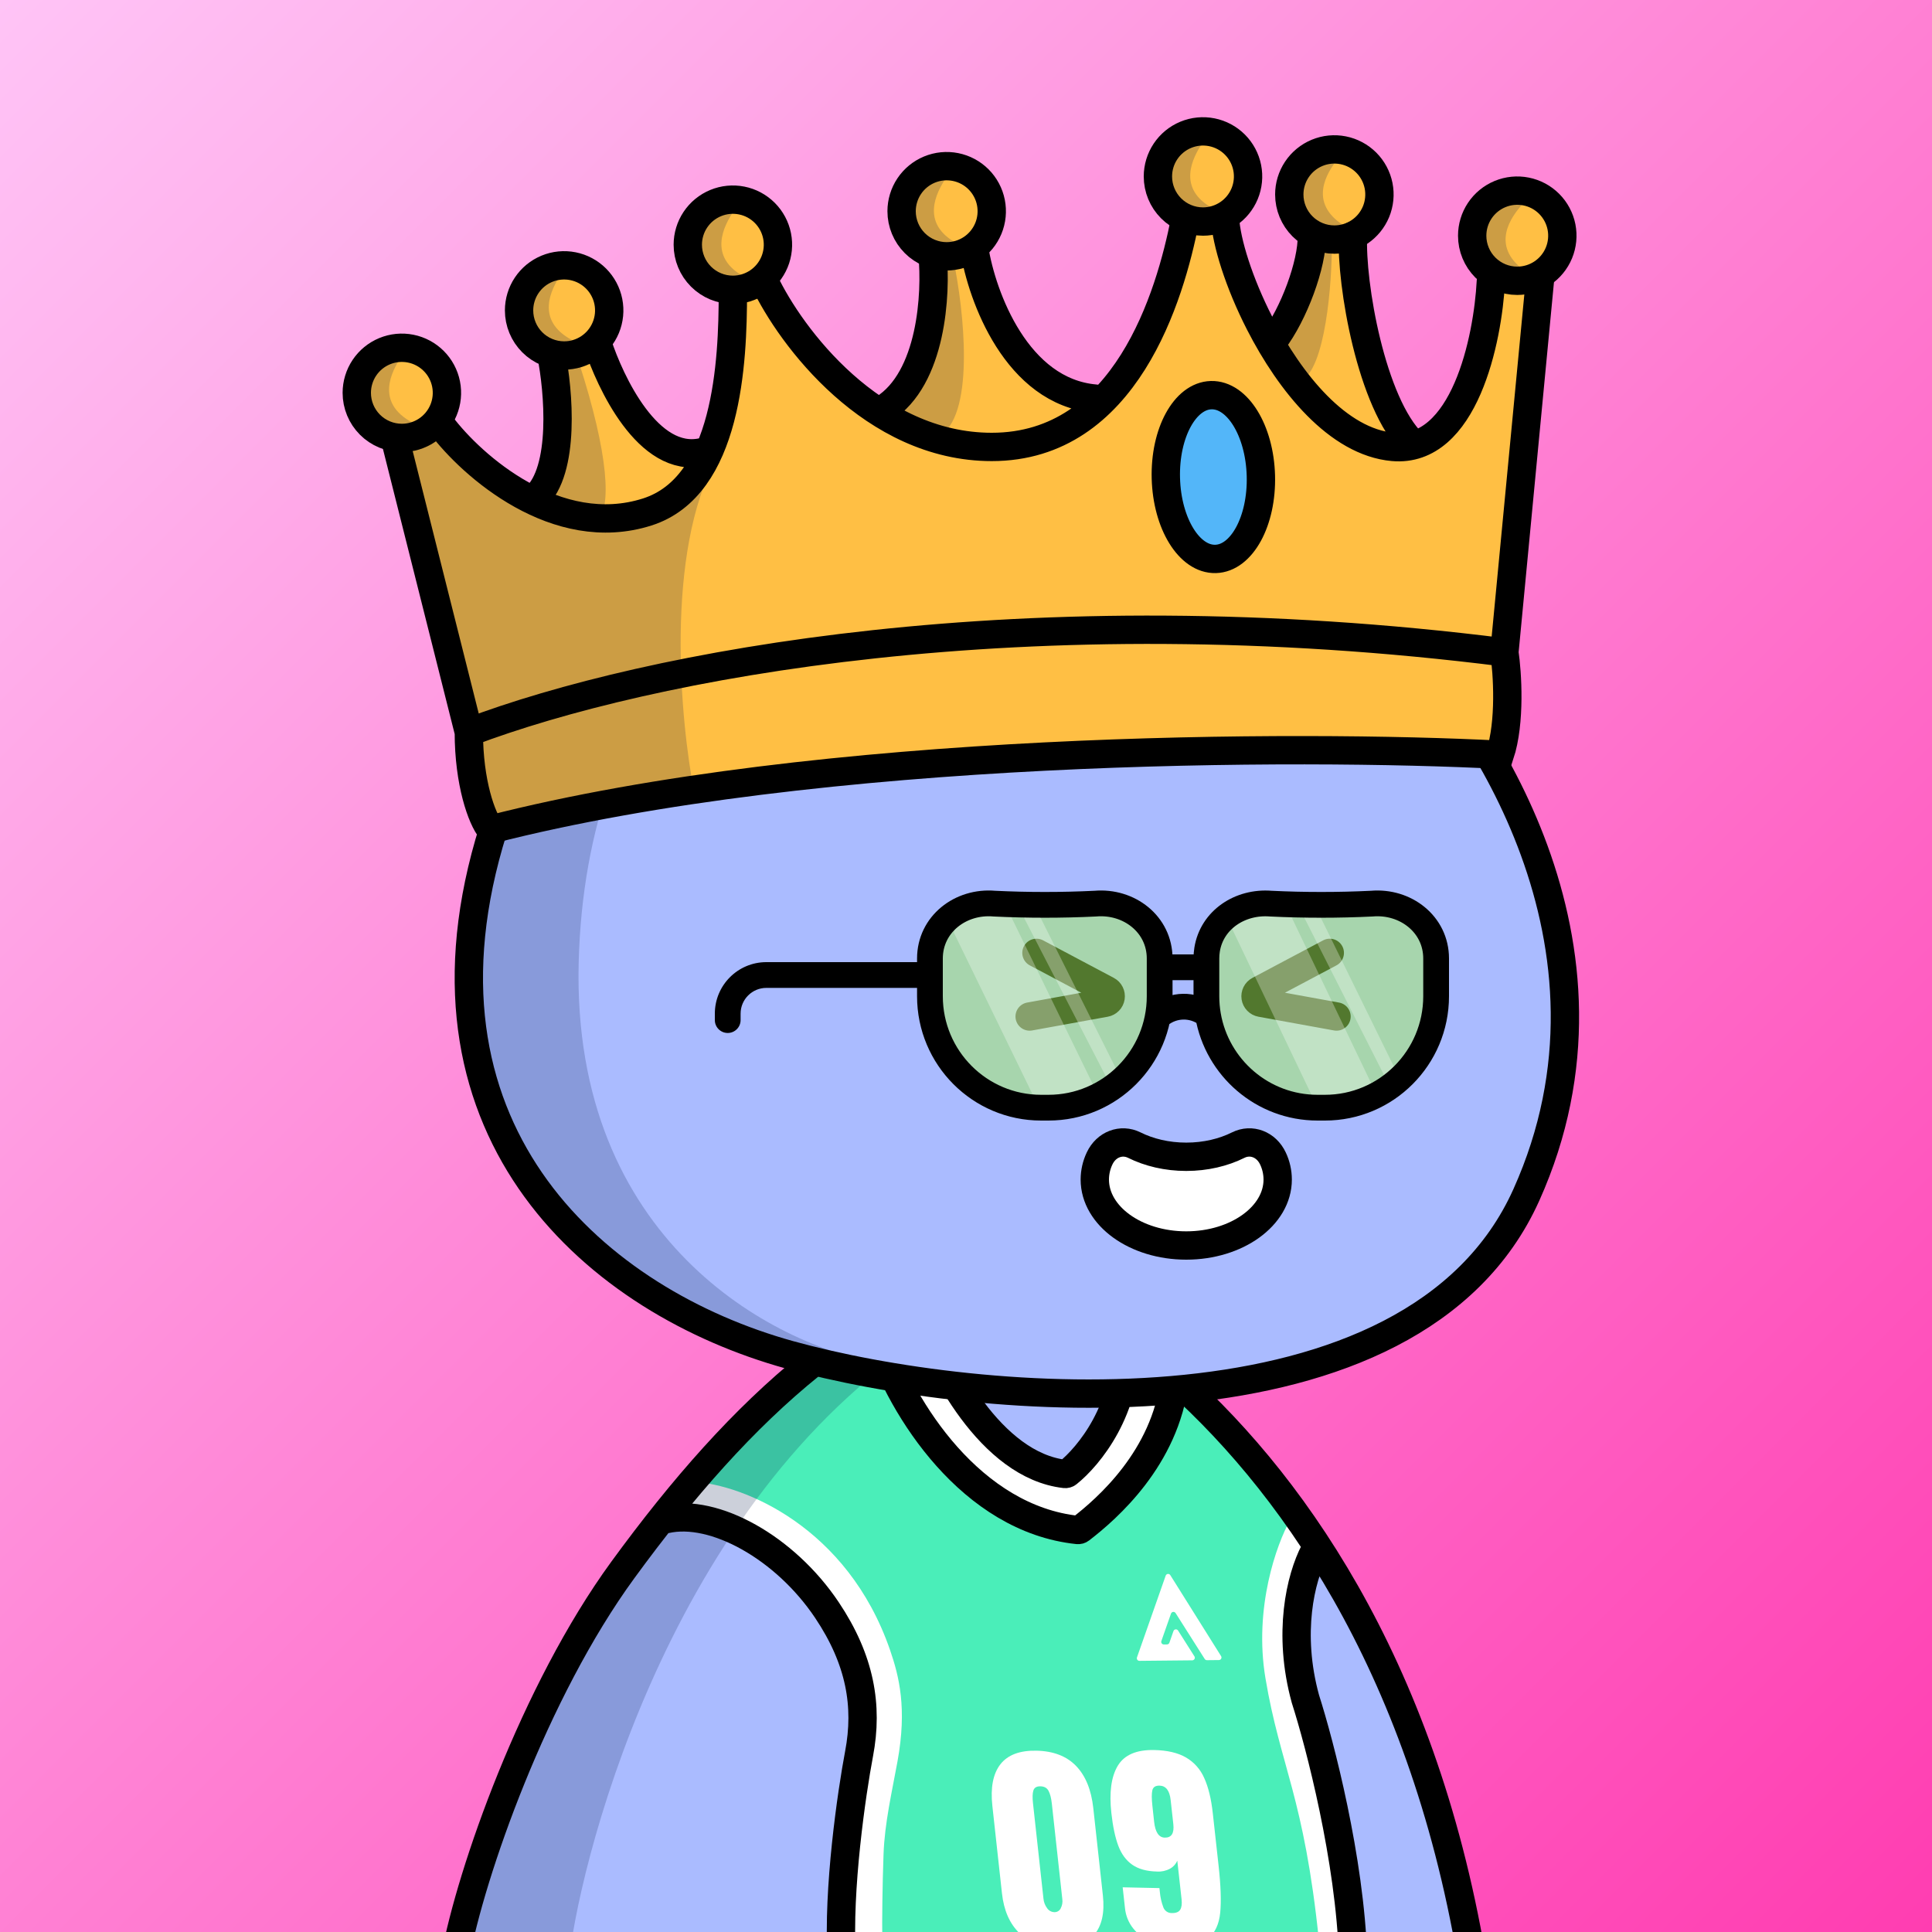 <svg
      xmlns="http://www.w3.org/2000/svg"
      preserveAspectRatio="xMidYMin meet"
      fill="none"
      viewBox="0 0 1500 1500"
    >
      <rect x="0" y="0" width="1500" height="1500" fill="#333333" stroke="none"/>
      <g>
      <path fill="url(#prefix__paint0_linear_53_30462)" d="M0 0h1500v1500H0z"/><defs><linearGradient id="prefix__paint0_linear_53_30462" x1="0" y1="0" x2="1500" y2="1500" gradientUnits="userSpaceOnUse">
<stop stop-color="#FFC4F6"/>
<stop offset="1" stop-color="#FF3DB1"/>
</linearGradient></defs>
      <g clip-path="url(#clip0_483_418)">
<path d="M773 1011.5C543.4 1029.9 398.667 1353.5 355 1513H1138.5C1075.7 1127 868.667 1017.83 773 1011.5Z" fill="#AABBFF"/>
<path d="M661.5 1284C651.1 1208.4 559.5 1181.83 515 1178C583.5 1088.5 654 1030.5 768.5 1008.5C860.1 990.9 976.333 1131.17 1023 1203.5L1007 1267.5L1011.5 1323.5L1036 1427.5L1054 1508H654V1457C660.833 1430.83 671.9 1359.6 661.5 1284Z" fill="#4AEEB9"/>
<path d="M691 1281C658 1185.5 577 1152.5 538.5 1150.5L517.5 1174L607.5 1204L647.5 1259L674.5 1331.5L657 1443.5L652 1506.5H685C684.752 1490.12 685.132 1463.27 685.975 1439.63C686.843 1415.25 692.482 1391.39 696.842 1367.39C704.309 1326.28 698.07 1301.46 691 1281Z" fill="white"/>
<path d="M982.5 1303C973.3 1248.2 991.333 1198.5 1001.5 1180.5L1024 1199.5L1011.5 1239.5L1015 1315L1041.5 1437.5L1050 1506.5H1024C1012.5 1395 994 1371.5 982.5 1303Z" fill="white"/>
<path d="M834 1189C756.4 1183.4 696 1082 675.5 1032L711 1023.5L721.5 1044.5L774 1117.5L824 1142.5C856.4 1133.7 870.167 1075.83 873 1048C885.333 1054 910.6 1066.5 913 1068.5C915.4 1070.5 902.667 1102 896 1117.5L868 1164.5L834 1189Z" fill="white"/>
<path d="M749.5 1019.5C536 1134 457.448 1414.63 443.159 1511H353.699C350.414 1508.73 357.049 1471.27 409.87 1339.62C462.691 1207.98 569.086 1113.24 605.384 1082.33L674 1033.5L749.5 1019.5Z" fill="#001647" fill-opacity="0.2"/>
<path d="M818.5 1143.5C778.1 1131.9 731.667 1054 713.5 1016.5L795.5 1019.5L872 1043L854 1126.5L818.5 1143.5Z" fill="#AABBFF"/>
<path d="M353.5 1519.5C365.5 1454.33 414.5 1313.6 483.5 1219C530.101 1155.11 577.468 1101.29 629.141 1059.66C710.278 994.299 826.037 996.323 905.02 1064.27C1000.08 1146.05 1103.44 1290.29 1142.5 1519.5M1050.5 1519.5C1048.1 1443.9 1024.83 1354.33 1013.5 1319C999.5 1268 1009.7 1225.3 1020.5 1204.5M653.5 1519.5C650.3 1467.1 661.167 1392.33 667 1361.5C674 1324.5 668 1288.8 642 1250C609.5 1201.5 554.5 1171 517 1179.5" stroke="black" stroke-width="22" stroke-linecap="round"/>
<path d="M716.5 1021C729.247 1059.57 769.06 1137.84 826.825 1144.38C827.577 1144.46 828.321 1144.26 828.913 1143.79C845.329 1130.77 875.856 1093.54 873.5 1042.5" stroke="black" stroke-width="22" stroke-linecap="round"/>
<path d="M682 1039C700.209 1094.08 754.185 1179.21 836.775 1187.88C837.527 1187.96 838.267 1187.76 838.866 1187.3C859.814 1171.19 904.649 1131.93 911.953 1072" stroke="black" stroke-width="22" stroke-linecap="round"/>
<path d="M791.438 1500.84C783.883 1493.52 779.375 1483.22 777.915 1469.93L770.467 1402.1C768.917 1387.88 770.995 1377.11 776.704 1369.79C782.412 1362.47 791.771 1358.95 804.781 1359.23C817.865 1359.52 828.086 1363.46 835.446 1371.06C842.806 1378.66 847.266 1389.57 848.827 1403.79L856.275 1471.62C857.744 1485.01 855.482 1495.2 849.491 1502.18C843.5 1509.16 834.195 1512.5 821.575 1512.21C809.066 1511.94 799.021 1508.15 791.438 1500.84ZM823.509 1481.65C824.689 1479.45 825.135 1476.93 824.78 1474.46L816.644 1400.34C816.167 1396.03 815.313 1392.72 814.096 1390.42C812.879 1388.13 810.76 1386.95 807.777 1386.89C804.795 1386.83 803.007 1387.92 802.301 1390.17C801.596 1392.42 801.533 1395.71 802.01 1400.02L810.145 1474.15C810.394 1476.78 811.353 1479.3 812.917 1481.42C813.534 1482.36 814.362 1483.14 815.334 1483.69C816.306 1484.24 817.393 1484.55 818.507 1484.59C819.538 1484.65 820.563 1484.4 821.458 1483.88C822.353 1483.35 823.079 1482.58 823.548 1481.65L823.509 1481.65Z" fill="white"/>
<path d="M894.056 1507.85C888.625 1505.6 883.819 1502.06 880.051 1497.52C876.289 1492.92 873.98 1487.29 873.421 1481.36L871.643 1465.3L900.181 1465.91L900.507 1468.88C900.843 1472.96 901.75 1476.97 903.202 1480.8C903.687 1482.14 904.578 1483.3 905.752 1484.11C906.925 1484.92 908.321 1485.33 909.741 1485.3C912.979 1485.37 915.153 1484.52 916.282 1482.73C917.411 1480.94 917.779 1478.26 917.379 1474.65L914.049 1444.59C912.906 1447.27 910.895 1449.49 908.343 1450.87C905.29 1452.51 901.849 1453.27 898.397 1453.06C890.316 1452.89 883.877 1451.12 879.08 1447.76C874.282 1444.4 870.677 1439.51 868.264 1433.1C865.825 1426.63 864.026 1418.17 862.867 1407.69C861.09 1391.73 862.733 1379.5 867.796 1371.01C872.86 1362.52 882.304 1358.42 896.127 1358.72C906.276 1358.93 914.489 1360.85 920.766 1364.48C927.079 1368.14 932.056 1373.75 934.967 1380.48C938.169 1387.49 940.386 1396.62 941.618 1407.86L946.098 1448.42C947.812 1463.92 948.236 1476.1 947.371 1484.97C946.506 1493.84 943.395 1500.58 938.039 1505.18C932.672 1509.77 924.045 1511.94 912.157 1511.68C905.936 1511.57 899.792 1510.27 894.056 1507.85ZM910.961 1416.23L908.889 1397.53C908.087 1390.19 905.202 1386.46 900.234 1386.36C897.116 1386.29 895.262 1387.5 894.673 1389.99C894.084 1392.47 894.1 1396.51 894.722 1402.11L896.049 1414.34C896.935 1422.5 899.692 1426.63 904.321 1426.73C909.549 1426.84 911.762 1423.34 910.961 1416.23Z" fill="white"/>
<path d="M903.576 1276.75C902.196 1276.75 901.23 1275.39 901.687 1274.08L909.159 1252.81C909.713 1251.23 911.84 1250.99 912.735 1252.4L935.336 1288.03C935.707 1288.61 936.353 1288.96 937.045 1288.96L946.363 1288.86C947.926 1288.85 948.868 1287.13 948.037 1285.8L908.618 1222.93C907.728 1221.51 905.591 1221.75 905.036 1223.33L882.743 1286.81C882.283 1288.12 883.262 1289.49 884.649 1289.47L925.683 1289.07C927.251 1289.05 928.192 1287.32 927.352 1286L914.651 1265.96C913.756 1264.55 911.626 1264.79 911.074 1266.37L907.908 1275.41C907.628 1276.21 906.872 1276.74 906.023 1276.74L903.576 1276.75Z" fill="white"/>
</g>
<defs>
<clipPath id="clip0_483_418">
<rect width="1500" height="1500" fill="white"/>
</clipPath>
</defs>
      <g clip-path="url(#clip0_497_1194)">
<path d="M379.667 654.812C432.345 471.574 618.472 401.981 699.114 390.653C740.985 382.718 849.655 375.215 949.364 408.675C980 418.956 1049.88 457.388 1091.92 499.818C1144.47 552.856 1272.97 732.052 1185.05 927.725C1097.12 1123.4 758.414 1092.29 612.749 1051.82C464.472 1010.63 314.48 881.563 379.667 654.812Z" fill="#AABBFF"/>
<path d="M449.293 747.204C454.734 531.068 585.306 432.345 649.911 410C432.292 459.565 365.296 655.455 364 747.204C377.99 984.871 584.496 1053.43 681 1058C601.498 1044.46 443.853 963.339 449.293 747.204Z" fill="#001647" fill-opacity="0.2"/>
<path d="M379.667 654.812C432.345 471.574 618.472 401.981 699.114 390.653C740.985 382.718 849.655 375.215 949.364 408.675C980 418.956 1049.88 457.388 1091.92 499.818C1144.47 552.856 1272.97 732.052 1185.05 927.725C1097.12 1123.4 758.414 1092.29 612.749 1051.82C464.472 1010.63 314.48 881.563 379.667 654.812Z" stroke="black" stroke-width="22" stroke-linecap="round"/>
</g>
<defs>
    <clipPath id="prefix__clip0_299_662"><path fill="#fff" d="M0 0h1500v1500H0z"/></clipPath>
</defs>
      <g clip-path="url(#clip0_624_3562)">
<path d="M799.421 789.214L858.141 778.547C859.189 778.352 860.151 777.837 860.895 777.073C861.639 776.309 862.128 775.334 862.294 774.28C862.455 773.224 862.285 772.143 861.808 771.187C861.331 770.234 860.569 769.453 859.628 768.954L804.701 739.807" stroke="black" stroke-width="22" stroke-miterlimit="10" stroke-linecap="round"/>
<path d="M1037.67 789.214L979.001 778.547C977.951 778.355 976.987 777.841 976.243 777.076C975.499 776.312 975.011 775.335 974.847 774.28C974.687 773.227 974.854 772.149 975.327 771.194C975.804 770.237 976.569 769.453 977.514 768.954L1032.44 739.807" stroke="black" stroke-width="22" stroke-miterlimit="10" stroke-linecap="round"/>
<path d="M992 915.801C992 944.083 960.211 967 921 967C881.789 967 850 944.083 850 915.801C850.013 910.144 851.278 904.561 853.703 899.453C858.875 888.383 870.646 884.1 880.667 889.061C892.124 894.775 906.017 898.12 921.008 898.12C935.999 898.12 949.884 894.775 961.349 889.061C971.354 884.068 983.133 888.383 988.313 899.453C990.733 904.562 991.993 910.145 992 915.801Z" fill="white" stroke="black" stroke-width="22" stroke-miterlimit="10"/>
</g>
<defs>
<clipPath id="clip0_624_3562">
<rect width="1500" height="1500" fill="white"/>
</clipPath>
</defs>
      <g clip-path="url(#clip0_884_3075)">
<path opacity="0.5" d="M720 750.438C720 722.417 743.895 701.078 770.199 705.609C796.226 710.091 822.774 710.091 848.801 705.609C875.105 701.078 899 722.417 899 750.438V774.93C899 825.227 860.214 866 812.37 866H806.63C758.786 866 720 825.227 720 774.93V750.438Z" fill="#A5F15C"/>
<path opacity="0.5" d="M937 750.438C937 722.417 960.762 701.078 986.919 705.609C1012.8 710.091 1039.2 710.091 1065.08 705.609C1091.24 701.078 1115 722.417 1115 750.438V774.93C1115 825.227 1076.43 866 1028.85 866H1023.15C975.569 866 937 825.227 937 774.93V750.438Z" fill="#A5F15C"/>
<path d="M555 792C555 797.523 559.477 802 565 802C570.523 802 575 797.523 575 792H555ZM720 747L595 747L595 767L720 767L720 747ZM555 787V792H575V787H555ZM595 747C572.909 747 555 764.909 555 787H575C575 775.955 583.954 767 595 767L595 747Z" fill="black"/>
<path d="M956.85 721.662C956.85 721.662 956.298 703.515 996.284 698.54L1068.96 850.236C1068.96 850.236 1054.94 866.613 1025.72 865.696L956.85 721.662Z" fill="white" fill-opacity="0.3"/>
<path d="M740.63 724.24C740.63 724.24 740.078 706.416 780.064 701.53L852.741 850.523C852.741 850.523 838.725 866.607 809.505 865.706L740.63 724.24Z" fill="white" fill-opacity="0.3"/>
<path d="M1009.77 706.801C1009.77 706.801 1006.07 709.846 1019.83 701.031L1084.46 832.685C1084.46 832.685 1088.66 838.122 1077.47 840.432L1009.77 706.801Z" fill="white" fill-opacity="0.3"/>
<path d="M793.546 709.643C793.546 709.643 789.847 712.634 803.615 703.975L868.238 833.283C868.238 833.283 872.442 838.623 861.249 840.892L793.546 709.643Z" fill="white" fill-opacity="0.3"/>
<path d="M937.905 788.269C944.913 829.009 980.328 860 1022.96 860H1028.68C1076.35 860 1115 821.253 1115 773.455V744.18C1115 717.552 1091.19 699.273 1064.98 701.579C1039.05 702.839 1012.6 702.839 986.664 701.579C962.761 699.652 940.855 714.173 937.184 737.31C936.83 739.543 936.645 741.837 936.645 744.18V773.455C936.645 778.506 937.077 783.455 937.905 788.269ZM937.905 788.269L937.119 787.669C926.202 779.335 910.993 779.583 900.355 788.269V788.269M902 751H933.5M772.018 701.579C797.951 702.839 824.403 702.839 850.336 701.579C876.545 699.273 900.355 717.552 900.355 744.18V773.455C900.355 821.253 861.709 860 814.037 860H808.318C760.646 860 722 821.253 722 773.455V744.18C722 717.552 745.809 699.273 772.018 701.579Z" stroke="black" stroke-width="20" stroke-linecap="round"/>
</g>
<defs>
<clipPath id="clip0_884_3075">
<rect width="1500" height="1500" fill="white"/>
</clipPath>
</defs>
      <g clip-path="url(#clip0_1349_8086)">
<path d="M434.999 322.5C434.999 331 439.499 341.5 434.999 357.5C428.833 365.333 416.4 381.4 416 383C415.6 384.6 411.499 385.667 409.499 386L348 346L343 309L327 271.5C321 267.667 303.6 265.7 282 288.5C260.4 311.3 291 339.667 309 351L378 644.5L599 605.5L854 588.5H1163.5L1168 503.5L1194.5 233.5L1199 210L1215 183.5C1212.5 166.833 1199.2 137.7 1166 154.5C1132.8 171.3 1145.83 198.5 1156.5 210C1155.83 224 1154.4 252.5 1154 254.5C1153.6 256.5 1137.5 301 1129.5 323L1093 345L1064 283.5L1051 188L1066.5 169.5C1073 147.833 1074.7 107.4 1029.5 119C984.299 130.6 1003 169.833 1018 188L1005 233.5L987.5 269.5L952 176L960.5 164L968 137L958 115.5C949.833 105.833 928.599 92.7 909 117.5C889.4 142.3 908.5 162.5 920.5 169.5L897.5 238L864.5 304C860.333 307.333 843.099 309.4 807.5 291C771.9 272.6 760.333 222.333 759 199.5L767.5 182.5C767 154.5 756.299 105.6 717.5 134C678.7 162.4 707.333 190.834 726.5 201.5L720 271.5L683 322.5L649 294.5C638.166 281.5 616 254.2 614 249C612 243.8 603.166 225.834 599 217.5L595.5 175.5L584.5 161L565.5 154.5L539.5 166.5C537.166 175 532.5 192.8 532.5 196C532.5 199.2 543.166 211.667 548.5 217.5C555.833 222.834 570.5 234.4 570.5 238C570.5 242.5 565.5 250.5 565.5 260C565.5 269.5 566 266 565.5 271.5C565 277 564 281.5 563 288.5C562 295.5 560.5 301.5 559.5 314C558.5 326.5 557.5 326.5 556.5 332C555.5 337.5 553 339.5 548.5 346C544.9 351.2 541 351.5 539.5 351H532.5C527.5 349.834 516.9 347.2 514.5 346C511.5 344.5 504 341.5 501.5 339.5C499 337.5 497 336 494.5 332C492 328 488 322.5 484 314C480 305.5 478.5 301 476.5 294.5C474.5 288 472.5 281.5 468.5 277.5C464.5 273.5 469 272.5 468.5 270C468.1 268 468.333 259.5 468.5 255.5V229.5C468.166 221.667 460.999 206.4 434.999 208C408.999 209.6 407.166 247.333 409.499 266C414.333 267 424.799 269.2 427.999 270C431.999 271 434.999 280 434.999 285V322.5Z" fill="#FFBF44"/>
<path d="M444.069 264C415.069 248.5 428.069 224.167 435.569 213C427.736 213 406.669 219 405.069 241C403.469 263 430.069 269.5 444.069 264Z" fill="#001647" fill-opacity="0.2"/>
<path d="M578.069 215C549.069 199.5 562.069 175.167 569.569 164C561.736 164 540.669 170 539.069 192C537.469 214 564.069 220.5 578.069 215Z" fill="#001647" fill-opacity="0.2"/>
<path d="M743.069 189C714.069 173.5 727.069 149.167 734.569 138C726.736 138 705.669 144 704.069 166C702.469 188 729.069 194.5 743.069 189Z" fill="#001647" fill-opacity="0.2"/>
<path d="M942.069 162C913.069 146.5 926.069 122.167 933.569 111C925.736 111 904.669 117 903.069 139C901.469 161 928.069 167.5 942.069 162Z" fill="#001647" fill-opacity="0.2"/>
<path d="M1043.09 174.907C1015.4 157.18 1030.27 133.942 1038.62 123.397C1030.81 122.783 1009.34 127.112 1006.02 148.919C1002.7 170.726 1028.71 179.292 1043.09 174.907Z" fill="#001647" fill-opacity="0.2"/>
<path d="M1183.37 209.99C1156.88 190.505 1173.23 168.279 1182.25 158.299C1174.49 157.179 1152.78 160.107 1148.06 181.652C1143.33 203.198 1168.73 213.433 1183.37 209.99Z" fill="#001647" fill-opacity="0.2"/>
<path d="M320.069 328C291.069 312.5 304.069 288.167 311.569 277C303.736 277 282.669 283 281.069 305C279.469 327 306.069 333.5 320.069 328Z" fill="#001647" fill-opacity="0.2"/>
<path d="M556.5 355.5C516.1 428.7 528.046 559.333 539.069 615.5L381 642.5L374 625.5L363.5 567.5L309 349L341.5 334.5L391.5 374C404.333 381.167 437 397.4 465 405C493 412.6 537.667 375.167 556.5 355.5Z" fill="#001647" fill-opacity="0.2"/>
<path d="M943.5 423.5C919.5 387.1 931.167 337.333 940 317L931.5 307L910 329.5L905.5 356.5L910 398.5L929.5 430L943.5 423.5Z" fill="#001647" fill-opacity="0.2"/>
<path d="M449.5 281.5C472.3 351.9 475.5 395.333 463 405.5C457.833 401.667 424.3 388.2 421.5 387C418.7 385.8 422.667 378.833 425 375.5C427.833 364 433.5 340.4 433.5 338C433.5 335.6 431.5 302.333 430.5 286L449.5 281.5Z" fill="#001647" fill-opacity="0.2"/>
<path d="M731 337.5C757 318.7 748.167 240 740.5 203L725.5 200.5C724.167 207.667 721.6 222.5 722 224.5C722.4 226.5 720.5 244 719.5 252.5L701.5 294L688.5 317L731 337.5Z" fill="#001647" fill-opacity="0.2"/>
<path d="M1006 296.5C1027.2 296.1 1033.5 229 1034 195.5L1023 185.5L1016.5 198.5L997.5 253C991.5 267.667 984.8 296.9 1006 296.5Z" fill="#001647" fill-opacity="0.2"/>
<path d="M939 307.5C910.6 308.3 903.167 350.167 903 371V393C903 397 919.667 418 928 428L956 434.5L981.5 383.5C979.167 357.833 967.4 306.7 939 307.5Z" fill="#53B6F9"/>
<path d="M364 568.5C502.5 516 796.5 459.5 1168 506.5M364 568.5C364 607.7 374 635.5 381 644C637.4 578.4 1010.17 578 1164.5 586C1172.9 560.4 1170.33 522.333 1168 506.5M364 568.5L307 342M1168 506.5L1195.5 218.5M1157.5 218.5C1155.17 263.5 1137 351.949 1081.5 347C1038.84 343.196 1001.65 297.233 978.003 251C961.927 219.572 952.108 188.02 951.085 169.5M342.5 330C366.5 361.833 432.1 419.9 502.5 397.5C565 377.614 569 281 569 227M593.5 218.5C613.833 261.333 677.6 347 770 347C874 347 908.5 229.667 920 171M428 275C433.667 303.333 439.1 365.3 415.5 386.5M464 267C473.5 296 503.1 360.6 545.5 351M756.5 193.5C762.333 230 789.3 304.3 850.5 309.5M724 197.5C727 227.667 723.6 293.9 686 317.5M1050.5 183C1048.66 219.743 1064.68 313.289 1097 344.515M1018.5 183C1018.98 204.871 1004.43 244.122 988.5 264.837" stroke="black" stroke-width="22" stroke-linecap="round"/>
<path d="M312 340C318.922 340 325.689 337.947 331.445 334.101C337.201 330.256 341.687 324.789 344.336 318.394C346.985 311.999 347.678 304.961 346.327 298.172C344.977 291.383 341.644 285.146 336.749 280.251C331.854 275.356 325.617 272.023 318.828 270.673C312.039 269.322 305.001 270.015 298.606 272.664C292.211 275.313 286.744 279.799 282.899 285.555C279.053 291.311 277 298.078 277 305C277 314.283 280.687 323.185 287.251 329.749C293.815 336.313 302.717 340 312 340V340Z" stroke="black" stroke-width="22" stroke-miterlimit="10"/>
<path d="M438 276C444.922 276 451.689 273.947 457.445 270.101C463.201 266.256 467.687 260.789 470.336 254.394C472.985 247.999 473.678 240.961 472.327 234.172C470.977 227.383 467.644 221.146 462.749 216.251C457.854 211.356 451.617 208.023 444.828 206.673C438.039 205.322 431.001 206.015 424.606 208.664C418.211 211.313 412.744 215.799 408.899 221.555C405.053 227.311 403 234.078 403 241C403 250.283 406.687 259.185 413.251 265.749C419.815 272.313 428.717 276 438 276V276Z" stroke="black" stroke-width="22" stroke-miterlimit="10"/>
<path d="M569 225C575.922 225 582.689 222.947 588.445 219.101C594.201 215.256 598.687 209.789 601.336 203.394C603.985 196.999 604.678 189.961 603.327 183.172C601.977 176.383 598.644 170.146 593.749 165.251C588.854 160.356 582.617 157.023 575.828 155.673C569.039 154.322 562.001 155.015 555.606 157.664C549.211 160.313 543.744 164.799 539.899 170.555C536.053 176.311 534 183.078 534 190C534 199.283 537.687 208.185 544.251 214.749C550.815 221.313 559.717 225 569 225V225Z" stroke="black" stroke-width="22" stroke-miterlimit="10"/>
<path d="M735 199C741.922 199 748.689 196.947 754.445 193.101C760.201 189.256 764.687 183.789 767.336 177.394C769.985 170.999 770.678 163.961 769.327 157.172C767.977 150.383 764.644 144.146 759.749 139.251C754.854 134.356 748.617 131.023 741.828 129.673C735.039 128.322 728.001 129.015 721.606 131.664C715.211 134.313 709.744 138.799 705.899 144.555C702.053 150.311 700 157.078 700 164C700 173.283 703.687 182.185 710.251 188.749C716.815 195.313 725.717 199 735 199V199Z" stroke="black" stroke-width="22" stroke-miterlimit="10"/>
<path d="M934 172C940.922 172 947.689 169.947 953.445 166.101C959.201 162.256 963.687 156.789 966.336 150.394C968.985 143.999 969.678 136.961 968.327 130.172C966.977 123.383 963.644 117.146 958.749 112.251C953.854 107.356 947.617 104.023 940.828 102.673C934.039 101.322 927.001 102.015 920.606 104.664C914.211 107.313 908.744 111.799 904.899 117.555C901.053 123.311 899 130.078 899 137C899 146.283 902.687 155.185 909.251 161.749C915.815 168.313 924.717 172 934 172V172Z" stroke="black" stroke-width="22" stroke-miterlimit="10"/>
<path d="M1036 186C1042.92 186 1049.69 183.947 1055.44 180.101C1061.2 176.256 1065.69 170.789 1068.34 164.394C1070.98 157.999 1071.68 150.961 1070.33 144.172C1068.98 137.383 1065.64 131.146 1060.75 126.251C1055.85 121.356 1049.62 118.023 1042.83 116.673C1036.04 115.322 1029 116.015 1022.61 118.664C1016.21 121.313 1010.74 125.799 1006.9 131.555C1003.05 137.311 1001 144.078 1001 151C1001 160.283 1004.69 169.185 1011.25 175.749C1017.82 182.313 1026.72 186 1036 186V186Z" stroke="black" stroke-width="22" stroke-miterlimit="10"/>
<path d="M1178 218C1184.92 218 1191.69 215.947 1197.44 212.101C1203.2 208.256 1207.69 202.789 1210.34 196.394C1212.98 189.999 1213.68 182.961 1212.33 176.172C1210.98 169.383 1207.64 163.146 1202.75 158.251C1197.85 153.356 1191.62 150.023 1184.83 148.673C1178.04 147.322 1171 148.015 1164.61 150.664C1158.21 153.313 1152.74 157.799 1148.9 163.555C1145.05 169.311 1143 176.078 1143 183C1143 192.283 1146.69 201.185 1153.25 207.749C1159.82 214.313 1168.72 218 1178 218V218Z" stroke="black" stroke-width="22" stroke-miterlimit="10"/>
<path d="M943.759 433.951C964.124 433.429 979.887 404.507 978.945 369.388C978.002 334.27 960.73 306.262 940.352 306.804C919.975 307.346 904.223 336.259 905.167 371.366C906.11 406.474 923.381 434.503 943.759 433.951Z" stroke="black" stroke-width="22" stroke-miterlimit="10"/>
</g>
<defs>
<clipPath id="clip0_1349_8086">
<rect width="1500" height="1500" fill="white"/>
</clipPath>
</defs>
      
    </g>
    </svg>